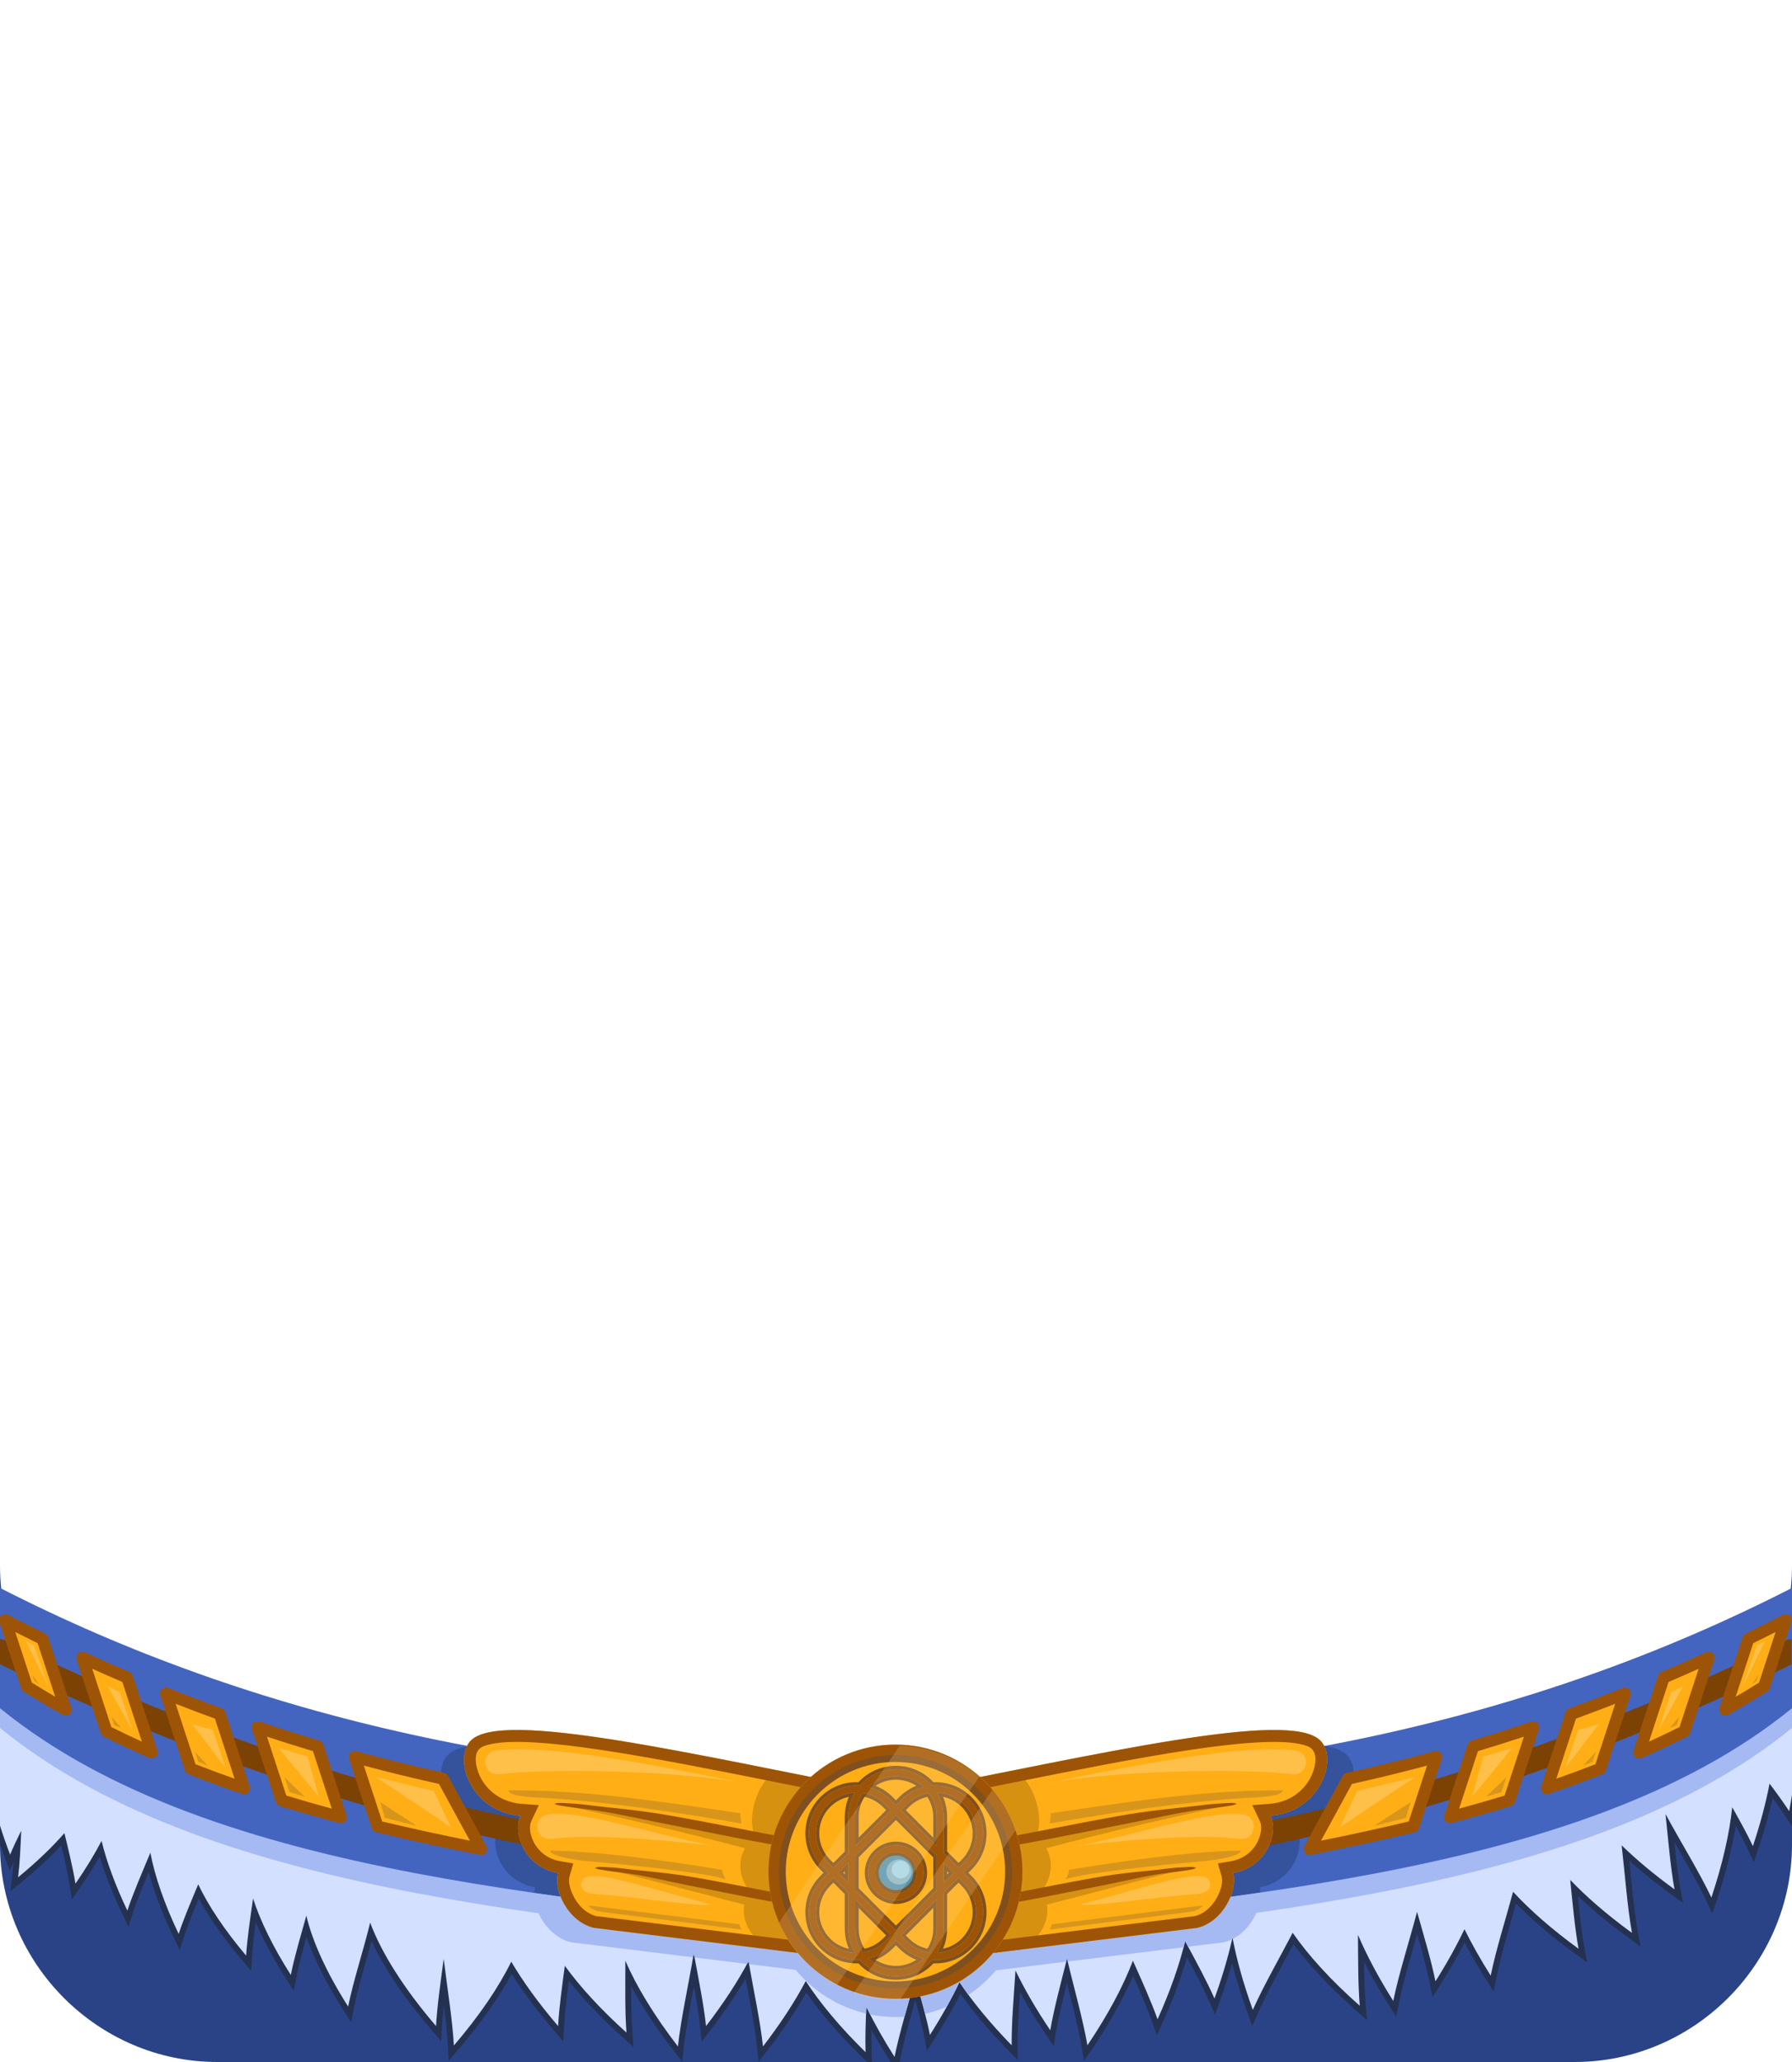 <?xml version="1.0" encoding="UTF-8" standalone="no"?>
<!DOCTYPE svg PUBLIC "-//W3C//DTD SVG 1.1//EN" "http://www.w3.org/Graphics/SVG/1.1/DTD/svg11.dtd">
<svg width="100%" height="100%" viewBox="0 0 300 345" version="1.1" xmlns="http://www.w3.org/2000/svg" xmlns:xlink="http://www.w3.org/1999/xlink" xml:space="preserve" xmlns:serif="http://www.serif.com/" style="fill-rule:evenodd;clip-rule:evenodd;stroke-linejoin:round;stroke-miterlimit:2;">
    <g id="avatar_clothing_55">
        <g>
            <path d="M36.38,345C16.423,345 -0,328.577 -0,308.62L0,262L-0,262.01C-0,281.967 16.423,298.39 36.38,298.39L263.62,298.39C283.577,298.39 300,281.967 300,262.01L300,308.62C300,328.577 283.577,345 263.62,345L36.38,345Z" style="fill:#2a4386;fill-rule:nonzero;"/>
            <path d="M2.272,311.511C2.208,312.363 2.131,313.188 2.035,313.976L1.735,316.449L3.661,314.871C6.184,312.804 8.387,310.759 10.255,308.777C10.805,311.061 11.319,313.295 11.645,315.322L12.04,317.781L13.455,315.731C14.661,313.985 15.739,312.286 16.689,310.645C17.567,313.547 18.808,316.721 20.418,320.1L21.49,322.348L22.271,319.983C22.965,317.879 23.915,315.573 24.899,313.224C25.783,316.479 27.15,320.105 29.008,324.005L30.08,326.253L30.861,323.888C31.504,321.938 32.367,319.814 33.274,317.644C34.996,320.791 37.392,324.234 40.439,327.844L42.045,329.747L42.201,327.262C42.31,325.513 42.542,323.602 42.811,321.632C44.055,324.523 45.732,327.661 47.84,330.974L49.177,333.075L49.664,330.633C50.068,328.61 50.67,326.386 51.309,324.112C52.583,327.734 54.628,331.843 57.439,336.261L58.775,338.363L59.263,335.92C59.938,332.537 61.164,328.593 62.198,324.786C64.294,329.236 67.658,334.287 72.237,339.639L73.856,341.531L73.995,339.044C74.059,337.913 74.164,336.725 74.296,335.499C74.604,337.878 74.869,340.187 74.987,342.298L75.126,344.785L76.745,342.892C80.581,338.408 83.565,334.138 85.663,330.256C87.538,333.225 89.879,336.375 92.671,339.639L94.29,341.531L94.429,339.044C94.561,336.696 94.874,334.1 95.227,331.436C97.616,334.436 100.621,337.597 104.209,340.825L106.061,342.491L105.875,340.007C105.7,337.66 105.673,335.045 105.676,332.356C107.469,335.682 109.814,339.262 112.698,343.008L114.217,344.982L114.484,342.505C114.819,339.399 115.496,335.878 116.163,332.335C116.594,334.697 116.978,336.992 117.205,339.096L117.472,341.572L118.991,339.599C121.274,336.633 123.219,333.772 124.819,331.06C125.558,335.027 126.362,339.027 126.737,342.505L127.005,344.982L128.524,343.008C131.114,339.644 133.268,336.414 134.979,333.383C137.328,336.751 140.416,340.356 144.206,344.073L145.984,345.817L145.905,343.327C145.868,342.148 145.871,340.903 145.899,339.616C146.805,341.264 147.81,342.959 148.914,344.695L150.251,346.797L150.739,344.354C151.332,341.381 152.282,338.046 153.234,334.68C153.805,336.767 154.323,338.792 154.699,340.673L155.186,343.115L156.523,341.014C158.156,338.448 159.572,335.97 160.77,333.606C162.881,336.563 165.514,339.689 168.648,342.908L170.386,344.692L170.365,342.201C170.342,339.491 170.538,336.438 170.755,333.329C171.972,335.548 173.386,337.861 174.995,340.249L176.388,342.314L176.81,339.859C177.238,337.371 177.906,334.625 178.615,331.819C179.545,335.487 180.504,339.15 181.06,342.379L181.482,344.834L182.874,342.769C185.802,338.428 188.081,334.331 189.703,330.602C190.878,333.239 192.002,335.823 192.846,338.196L193.681,340.542L194.7,338.27C196.426,334.424 197.766,330.806 198.724,327.48C200.084,330.01 201.389,332.49 202.401,334.782L203.408,337.06L204.256,334.718C205.036,332.566 205.706,330.489 206.27,328.499C206.925,331.06 207.766,333.776 208.797,336.624L209.645,338.966L210.652,336.688C212.211,333.162 214.458,329.189 216.539,325.277C219.141,328.769 222.639,332.51 226.977,336.339L228.844,337.988L228.635,335.506C228.448,333.281 228.392,330.814 228.368,328.271C229.519,330.528 230.864,332.884 232.403,335.32L233.734,337.426L234.229,334.985C234.935,331.502 236.131,327.524 237.248,323.583C238.055,326.414 238.822,329.187 239.332,331.702L239.827,334.142L241.157,332.037C242.692,329.607 244.035,327.257 245.183,325.006C246.217,326.965 247.395,328.995 248.714,331.084L250.045,333.189L250.54,330.748C251.297,327.013 252.619,322.709 253.802,318.488C256.484,321.214 259.789,324.033 263.677,326.858L265.692,328.323L265.249,325.872C264.775,323.249 264.455,320.264 264.147,317.216C266.552,319.509 269.386,321.857 272.624,324.211L274.638,325.675L274.196,323.224C273.554,319.67 273.193,315.454 272.764,311.316C274.823,313.164 277.153,315.042 279.741,316.923L281.756,318.388L281.313,315.937C280.887,313.579 280.585,310.93 280.305,308.204C282.219,311.552 284.172,314.894 285.6,317.914L286.665,320.165L287.453,317.803C288.941,313.339 289.979,309.205 290.583,305.49C291.3,306.802 291.968,308.083 292.548,309.311L293.613,311.562L294.401,309.2C295.385,306.25 296.172,303.444 296.766,300.809C297.454,301.754 298.104,302.682 298.694,303.584L300.058,305.668L300.514,303.219C300.688,302.284 300.846,301.364 300.988,300.461L301,300.384L301,281.071L149.995,320.13L-1,282.638L-1,305.594L-0.955,305.738C-0.466,307.319 0.105,308.963 0.76,310.663L1.655,312.987L2.272,311.511ZM149.759,322.132L150.005,322.193L299,283.654C299,283.654 299,300.227 299,300.227C298.989,300.298 298.977,300.37 298.966,300.441C298.356,299.583 297.709,298.708 297.041,297.823L295.685,296.025L295.261,298.237C294.782,300.735 294.112,303.41 293.249,306.236C292.514,304.825 291.702,303.367 290.862,301.886L289.322,299.174L288.998,302.276C288.61,305.983 287.716,310.208 286.3,314.839C284.338,311.074 281.825,306.961 279.701,303.03L277.827,303.611C278.195,307.085 278.504,310.639 278.955,313.842C276.398,311.883 274.132,309.935 272.175,308.029L270.158,306.065L270.484,308.861C270.962,312.958 271.298,317.295 271.838,321.129C268.616,318.661 265.857,316.211 263.594,313.839L261.578,311.727L261.876,314.631C262.196,317.755 262.486,320.907 262.891,323.777C259.376,321.085 256.413,318.414 254.042,315.843L252.815,314.512L252.342,316.259C251.282,320.175 250.023,324.241 249.124,327.93C247.974,326.004 246.953,324.135 246.063,322.335L245.149,320.486L244.264,322.348C243.272,324.435 242.099,326.62 240.747,328.884C240.031,325.941 239.085,322.759 238.194,319.606L237.198,316.084L236.264,319.623C235.162,323.8 233.779,328.201 232.813,332.166C230.955,329.056 229.436,326.095 228.259,323.331L226.339,323.731C226.365,326.958 226.351,330.22 226.486,333.197C222.593,329.582 219.488,326.073 217.229,322.812L216.286,321.449L215.52,322.919C213.645,326.517 211.543,330.219 209.874,333.631C208.723,330.185 207.871,326.957 207.314,323.998L205.355,323.967C204.816,326.398 204.092,328.993 203.18,331.726C202.018,329.349 200.646,326.832 199.286,324.307L198.047,322.007L197.433,324.547C196.65,327.792 195.456,331.369 193.85,335.206C192.883,332.79 191.725,330.224 190.575,327.649L189.588,325.437L188.727,327.702C187.358,331.305 185.296,335.316 182.559,339.605C181.745,335.771 180.559,331.526 179.601,327.467L177.657,327.455C176.84,330.725 175.958,334.034 175.311,337.084C173.567,334.352 172.097,331.731 170.905,329.257L169.255,325.83L169.006,329.625C168.782,333.058 168.492,336.553 168.396,339.737C165.613,336.731 163.292,333.823 161.455,331.081L160.477,329.621L159.721,331.207C158.71,333.329 157.51,335.553 156.123,337.86C155.574,335.573 154.888,333.143 154.195,330.693L153.215,327.228L152.268,330.702C151.272,334.358 150.138,338.112 149.314,341.54C148.024,339.395 146.896,337.321 145.931,335.334L144.032,335.727C143.954,337.504 143.892,339.249 143.88,340.909C140.495,337.417 137.765,334.05 135.728,330.916L134.8,329.489L134.005,330.994C132.539,333.771 130.669,336.734 128.408,339.831C127.857,336.092 126.985,331.95 126.294,327.972L125.794,325.096L124.425,327.675C122.966,330.425 121.113,333.358 118.875,336.421C118.418,333.317 117.74,329.936 117.127,326.6L115.156,326.62C114.441,330.999 113.428,335.665 112.814,339.83C109.617,335.454 107.204,331.343 105.607,327.656L103.69,328.052C103.687,331.33 103.639,334.65 103.748,337.678C100.321,334.435 97.515,331.283 95.369,328.318L93.903,326.293L93.568,328.771C93.212,331.403 92.854,334.019 92.623,336.458C90.141,333.404 88.078,330.468 86.45,327.709L85.508,326.112L84.691,327.777C82.905,331.417 80.258,335.449 76.793,339.713C76.431,335.904 75.762,331.665 75.275,327.613L73.291,327.6C72.887,330.622 72.455,333.656 72.189,336.459C67.67,330.899 64.543,325.736 62.907,321.327L61.765,318.251L60.997,321.44C60.079,325.249 58.763,329.391 57.847,333.108C54.992,328.305 53.118,323.945 52.258,320.282L50.321,320.242C49.606,322.809 48.843,325.404 48.248,327.82C45.979,324.002 44.329,320.462 43.315,317.328L41.373,317.497C41.031,319.934 40.665,322.384 40.42,324.664C37.634,321.152 35.511,317.836 34.086,314.844L33.125,312.828L32.261,314.888C31.4,316.94 30.533,318.986 29.796,320.924C27.988,316.811 26.774,313.057 26.154,309.797L25.53,306.509L24.248,309.6C23.208,312.11 22.109,314.646 21.207,317.019C19.736,313.675 18.659,310.568 17.974,307.771L17.346,305.206L16.118,307.543C15.271,309.154 14.286,310.833 13.166,312.566C12.764,310.615 12.259,308.548 11.756,306.472L11.302,304.598L10.031,306.049C8.416,307.895 6.487,309.806 4.259,311.748C4.392,310.02 4.474,308.185 4.553,306.332L2.658,305.845C2.355,306.455 2.062,307.058 1.783,307.651C1.502,306.851 1.241,306.064 1,305.293C1,305.291 1,285.196 1,285.196C1,285.196 149.759,322.132 149.759,322.132Z" style="fill:#253151;"/>
            <path d="M150,321.162L300,282.362L300,300.306C299.86,301.2 299.704,302.11 299.531,303.036C298.563,301.557 297.438,300.009 296.243,298.425C295.627,301.639 294.699,305.144 293.452,308.883C292.482,306.831 291.27,304.631 289.992,302.38C289.534,306.761 288.381,311.857 286.504,317.486C284.465,313.175 281.363,308.21 278.822,303.505C279.283,307.87 279.651,312.36 280.329,316.115C276.913,313.632 273.952,311.155 271.477,308.745C272.058,313.723 272.426,319.056 273.212,323.402C269.081,320.4 265.616,317.407 262.87,314.529C263.282,318.545 263.643,322.607 264.265,326.05C259.82,322.819 256.146,319.599 253.307,316.521C252.015,321.294 250.424,326.291 249.56,330.549C247.854,327.85 246.389,325.25 245.167,322.778C243.858,325.532 242.238,328.454 240.312,331.503C239.592,327.954 238.367,323.893 237.231,319.878C235.904,324.908 234.166,330.264 233.249,334.786C230.767,330.858 228.795,327.141 227.339,323.723C227.372,327.846 227.339,332.027 227.638,335.59C222.816,331.332 219.045,327.19 216.407,323.381C214.122,327.767 211.495,332.308 209.737,336.284C208.151,331.904 207.02,327.84 206.331,324.183C205.635,327.329 204.632,330.744 203.316,334.377C201.998,331.395 200.191,328.096 198.406,324.781C197.458,328.704 195.922,333.106 193.788,337.861C192.709,334.828 191.178,331.45 189.662,328.057C188.055,332.287 185.508,337.075 182.045,342.21C181.289,337.814 179.79,332.618 178.628,327.697C177.593,331.836 176.452,336.039 175.825,339.689C173.452,336.171 171.509,332.815 170.004,329.69C169.721,334.016 169.333,338.441 169.365,342.21C165.774,338.523 162.849,334.96 160.624,331.637C159.296,334.424 157.646,337.385 155.679,340.477C155.095,337.552 154.169,334.277 153.233,330.966C152.002,335.482 150.559,340.148 149.758,344.158C147.897,341.233 146.321,338.425 145.031,335.771C144.914,338.434 144.832,341.024 144.906,343.359C140.654,339.188 137.296,335.163 134.89,331.461C133.093,334.862 130.702,338.54 127.732,342.398C127.267,338.095 126.152,332.997 125.309,328.143C123.518,331.518 121.143,335.165 118.199,338.988C117.8,335.288 116.919,330.998 116.143,326.781C115.286,332.028 113.998,337.69 113.49,342.398C109.497,337.211 106.549,332.348 104.69,328.053C104.686,332.227 104.608,336.47 104.878,340.082C100.564,336.201 97.104,332.421 94.559,328.905C94.083,332.425 93.603,335.916 93.431,338.988C90.196,335.207 87.574,331.582 85.589,328.217C83.512,332.45 80.292,337.209 75.985,342.242C75.741,337.876 74.875,332.665 74.282,327.733C73.759,331.642 73.188,335.574 72.997,338.988C67.534,332.604 63.82,326.662 61.969,321.675C60.849,326.322 59.132,331.466 58.282,335.725C54.63,329.984 52.287,324.78 51.285,320.511C50.33,323.936 49.288,327.41 48.684,330.437C45.694,325.738 43.581,321.398 42.363,317.636C41.898,320.956 41.385,324.3 41.203,327.199C37.581,322.908 34.892,318.861 33.183,315.275C31.978,318.149 30.757,321.011 29.911,323.574C27.491,318.496 25.914,313.89 25.172,309.983C23.791,313.315 22.304,316.694 21.321,319.67C19.288,315.404 17.851,311.472 17.003,308.009C15.812,310.274 14.354,312.67 12.632,315.163C12.216,312.573 11.496,309.649 10.784,306.708C8.702,309.088 6.106,311.575 3.028,314.097C3.315,311.731 3.437,309.031 3.553,306.29C2.865,307.676 2.227,309.025 1.693,310.303C1.047,308.626 0.483,307.003 0,305.443L0,283.917L150,321.162Z" style="fill:#d4e0ff;"/>
            <g transform="matrix(1,0,0,1,0,3.305)">
                <path d="M150,298.39L150,298.39C208.903,298.39 257.39,287.474 300,265.68L300,285.804C264.01,315.142 200.373,317.266 150,324.365C99.627,317.266 35.99,315.142 0,285.804L0,265.68C42.61,287.474 91.097,298.39 150,298.39Z" style="fill:#a5baf3;"/>
            </g>
            <path d="M150,298.39L150,298.39C208.903,298.39 257.39,287.474 300,265.68L300,285.804C264.01,315.142 200.373,317.266 150,324.365C99.627,317.266 35.99,315.142 0,285.804L0,265.68C42.61,287.474 91.097,298.39 150,298.39Z" style="fill:#4365c0;"/>
            <path d="M78.473,292.159C91.808,294.664 105.727,296.414 120.311,297.408C128.365,298.998 137.082,300.784 146.122,302.559L145.912,323.803C128,321.398 108.591,319.499 89.447,316.715C89.465,316.387 89.514,316.075 89.596,315.787C84.072,314.839 81.913,309.184 83.32,306.211C74.92,305.567 71.92,296.57 75.038,293.573C75.747,292.892 76.908,292.431 78.473,292.159ZM221.744,292.118C223.436,292.383 224.682,292.856 225.428,293.573C228.546,296.57 225.546,305.567 217.146,306.211C218.553,309.184 216.394,314.839 210.87,315.787C210.947,316.055 210.994,316.344 211.015,316.648C191.886,319.444 172.48,321.346 154.553,323.741L154.344,302.559C163.475,300.766 172.277,298.962 180.406,297.358C194.81,296.35 208.563,294.603 221.744,292.118Z" style="fill:#35529d;"/>
            <path d="M116.026,327.485L95.619,324.978C91.718,324.068 89.288,319.694 89.447,316.715C110.056,319.712 130.974,321.684 150,324.365C169.167,321.664 190.254,319.683 211.015,316.648C211.187,319.22 209.395,322.873 206.376,324.416C206.361,324.338 206.346,324.261 206.331,324.183C206.31,324.278 206.289,324.374 206.267,324.47C205.819,324.689 205.345,324.862 204.847,324.978L198.905,325.708L198.406,324.781C198.324,325.118 198.239,325.457 198.149,325.801L178.744,328.185C178.705,328.022 178.666,327.859 178.628,327.697C178.584,327.87 178.541,328.042 178.498,328.215L166.722,329.661C165.398,331.243 163.854,332.634 162.138,333.788C161.602,333.061 161.097,332.343 160.624,331.637C159.987,332.974 159.276,334.35 158.491,335.763C157.331,336.255 156.118,336.649 154.865,336.935C154.376,335.007 153.806,332.993 153.233,330.966C152.646,333.117 152.012,335.303 151.422,337.435C150.951,337.466 150.477,337.481 150,337.481C148.517,337.481 147.069,337.333 145.669,337.05C145.449,336.62 145.236,336.193 145.031,335.771C145.015,336.149 144.999,336.526 144.984,336.9C140.302,335.796 136.201,333.18 133.225,329.598L125.395,328.636C125.366,328.472 125.337,328.308 125.309,328.143C125.229,328.294 125.148,328.444 125.066,328.595L116.279,327.516C116.234,327.271 116.188,327.026 116.143,326.781C116.105,327.015 116.066,327.25 116.026,327.485Z" style="fill:#a5baf3;"/>
        </g>
        <g transform="matrix(1.272,0,0,1.272,-48.841,-89.288)">
            <g transform="matrix(0.786,0,0,0.786,38.393,70.188)">
                <path d="M300.885,278.1L300,278.536L300,274.307C299.702,274.307 299.4,274.373 299.115,274.514C199.702,323.589 100.289,322.954 0.876,274.509C0.594,274.372 0.295,274.307 0,274.307L0,278.531C0.051,278.555 0.102,278.58 0.154,278.605C100.398,327.125 200.641,327.586 300.885,278.1Z" style="fill:#7b4204;"/>
            </g>
            <g>
                <g transform="matrix(0.786,0,0,0.786,38.393,71.765)">
                    <path d="M149.95,298.212C185.324,291.267 215.759,284.155 221.034,289.226C224.153,292.224 221.152,301.22 212.752,301.864C214.16,304.838 212,310.493 206.477,311.441C207.303,314.34 204.785,319.621 200.454,320.632L150.233,326.801L149.95,298.212Z" style="fill:#ffae15;"/>
                </g>
                <g transform="matrix(0.786,0,0,0.786,38.393,70.188)">
                    <path d="M175.293,318.75C175.864,321.982 173.615,324.529 171.397,326.208L150.233,328.808L149.95,300.219C156.726,298.889 163.32,297.553 169.591,296.297C173.276,297.809 174.912,304.571 173.523,307.122C184.052,305.13 194.617,303.195 205.716,302.112C195.161,304.294 185.053,306.731 175.18,309.302C176.189,311.06 176.469,313.706 174.457,316.485C174.477,316.522 174.497,316.559 174.517,316.595L198.365,312.773L175.293,318.75Z" style="fill:#613f00;fill-opacity:0.25;"/>
                </g>
                <g transform="matrix(0.786,0,0,0.786,38.393,71.765)">
                    <path d="M149.95,298.212C185.324,291.267 215.759,284.155 221.034,289.226C224.153,292.224 221.152,301.22 212.752,301.864C214.16,304.838 212,310.493 206.477,311.441C207.303,314.34 204.785,319.621 200.454,320.632L150.233,326.801L149.95,298.212ZM151.967,299.854C175.968,295.118 197.517,290.382 210.161,289.614C213.278,289.425 215.818,289.472 217.67,289.863C218.544,290.047 219.23,290.266 219.648,290.668C220.436,291.426 220.391,292.816 219.971,294.206C219.169,296.861 216.654,299.559 212.599,299.87L209.701,300.093L210.945,302.72C211.311,303.494 211.228,304.546 210.86,305.571C210.222,307.348 208.632,309.042 206.139,309.469L203.943,309.846L204.553,311.989C204.779,312.782 204.562,313.825 204.123,314.849C203.406,316.521 202.015,318.169 200.097,318.66C200.094,318.661 152.211,324.543 152.211,324.543L151.967,299.854Z" style="fill:#9d5406;"/>
                </g>
                <g transform="matrix(0.786,0,0,0.786,38.393,70.188)">
                    <path d="M167.441,308.531C167.795,309.229 167.058,308.782 167.752,309.143C167.812,309.174 167.885,309.124 167.951,309.114C169.144,308.934 170.335,308.738 171.525,308.527C175.081,307.896 178.626,307.178 182.174,306.475C184.534,306.007 186.896,305.548 189.254,305.08C190.245,304.884 191.234,304.68 192.223,304.478C194.535,304.007 196.835,303.506 199.162,303.13C200.586,302.9 202.021,302.752 203.45,302.555C204.404,302.424 205.359,302.308 206.307,302.138C206.404,302.121 206.498,302.104 206.592,302.075C206.742,302.029 206.866,301.968 207.013,301.911C207.033,301.909 207.049,301.891 207.047,301.87C207.046,301.849 207.027,301.834 207.007,301.836C206.864,301.805 206.741,301.768 206.596,301.749C206.461,301.731 206.328,301.727 206.191,301.726C205.788,301.722 205.387,301.757 204.984,301.778C204.441,301.806 203.898,301.833 203.356,301.878C202.093,301.984 200.838,302.166 199.578,302.305C196.635,302.629 193.692,302.915 190.761,303.349C189.507,303.534 188.258,303.747 187.009,303.966C184.042,304.487 181.083,305.062 178.126,305.638C175.172,306.213 172.217,306.775 169.268,307.349C168.678,307.464 167.91,307.268 167.501,307.708C166.969,308.281 167.514,307.613 167.417,308.389C167.378,308.396 167.351,308.433 167.358,308.472C167.365,308.511 167.402,308.538 167.441,308.531Z" style="fill:#9d5406;"/>
                </g>
                <g transform="matrix(0.672,0,0,0.672,56.663,113.026)">
                    <path d="M167.443,308.543C167.878,309.496 166.856,308.761 167.773,309.265C167.832,309.297 167.907,309.247 167.973,309.238C169.167,309.062 170.359,308.869 171.549,308.66C175.107,308.033 178.652,307.314 182.2,306.608C184.559,306.139 186.92,305.679 189.277,305.204C190.267,305.005 191.254,304.796 192.242,304.589C194.551,304.105 196.845,303.581 199.171,303.195C200.594,302.959 202.029,302.817 203.456,302.613C204.41,302.477 205.364,302.358 206.311,302.173C206.407,302.154 206.501,302.135 206.594,302.103C206.747,302.051 206.865,301.982 207.013,301.917C207.038,301.915 207.056,301.894 207.054,301.87C207.052,301.845 207.03,301.827 207.006,301.829C206.861,301.791 206.742,301.747 206.594,301.722C206.458,301.699 206.325,301.692 206.188,301.689C205.784,301.679 205.383,301.714 204.979,301.732C204.435,301.756 203.893,301.777 203.35,301.82C202.086,301.921 200.83,302.107 199.569,302.242C196.623,302.555 193.676,302.811 190.74,303.231C189.485,303.411 188.235,303.622 186.986,303.839C184.017,304.355 181.057,304.928 178.1,305.504C175.146,306.078 172.192,306.638 169.245,307.22C168.655,307.336 167.879,307.136 167.48,307.586C166.785,308.369 167.502,307.334 167.415,308.377C167.369,308.385 167.338,308.429 167.346,308.474C167.354,308.52 167.398,308.551 167.443,308.543Z" style="fill:#9d5406;"/>
                </g>
                <g transform="matrix(0.786,0,0,0.786,38.393,70.188)">
                    <path d="M175.768,305.167C186.6,303.288 197.445,301.636 208.345,300.902C213.705,300.722 214.684,300.206 214.791,299.622C201.809,299.517 189.247,301.515 175.929,303.453C175.945,303.955 175.887,304.53 175.768,305.167Z" style="fill:#d7961b;"/>
                </g>
                <g transform="matrix(0.786,0,0,0.786,32.913,78.137)">
                    <path d="M185.987,302.806C185.928,303.29 185.746,303.89 185.387,304.375C188.865,303.296 200.767,302.038 207.465,301.462C212.713,301.01 214.684,300.206 214.791,299.622C204.978,299.542 185.987,302.806 185.987,302.806Z" style="fill:#d7961b;"/>
                </g>
                <g transform="matrix(0.786,0,0,0.786,38.393,70.188)">
                    <path d="M175.768,322.909L198.904,320.003C200.06,319.879 200.918,319.515 201.434,318.878L176.127,322.034C176.075,322.299 175.956,322.59 175.768,322.909Z" style="fill:#d7961b;"/>
                </g>
                <g transform="matrix(0.73,-0.027,0.026,0.704,41.004,101.254)">
                    <path d="M201.08,317.453C193.512,317.683 180.572,319.295 180.093,318.578L180.087,318.569C185.733,317.246 191.972,315.597 196.367,314.678C198.701,314.19 200.65,314.003 201.985,314.212C203.076,314.382 203.381,315.28 203.365,315.786C203.331,316.889 202.183,317.419 201.08,317.453Z" style="fill:#ffc04a;"/>
                </g>
                <g transform="matrix(0.786,0,0,0.786,38.393,70.188)">
                    <path d="M206.845,307.675C200.549,306.725 182.75,308.451 179.739,309.083C187.096,307.61 193.673,305.751 198.867,304.621C202.787,303.768 205.986,303.347 208.232,303.667C209.325,303.823 210.085,304.836 209.93,305.929C209.774,307.022 209.158,308.024 206.845,307.675Z" style="fill:#ffc04a;"/>
                </g>
                <g transform="matrix(0.786,0,0,0.786,38.393,70.188)">
                    <path d="M174.98,298.508C186.094,296.277 207.744,295.885 216.446,296.918C217.542,297.049 218.538,296.264 218.668,295.168C218.798,294.072 218.014,293.076 216.918,292.946C207.945,291.881 190.407,295.324 174.98,298.508Z" style="fill:#ffc04a;"/>
                </g>
            </g>
            <g transform="matrix(-1,0,0,1,312.532,0)">
                <g transform="matrix(0.786,0,0,0.786,38.393,71.765)">
                    <path d="M149.95,298.212C185.324,291.267 215.759,284.155 221.034,289.226C224.153,292.224 221.152,301.22 212.752,301.864C214.16,304.838 212,310.493 206.477,311.441C207.303,314.34 204.785,319.621 200.454,320.632L150.233,326.801L149.95,298.212Z" style="fill:#ffae15;"/>
                </g>
                <g transform="matrix(0.786,0,0,0.786,38.393,70.188)">
                    <path d="M175.293,318.75C175.864,321.982 173.615,324.529 171.397,326.208L150.233,328.808L149.95,300.219C156.726,298.889 163.32,297.553 169.591,296.297C173.276,297.809 174.912,304.571 173.523,307.122C184.052,305.13 194.617,303.195 205.716,302.112C195.161,304.294 185.053,306.731 175.18,309.302C176.189,311.06 176.469,313.706 174.457,316.485C174.477,316.522 174.497,316.559 174.517,316.595L198.365,312.773L175.293,318.75Z" style="fill:#613f00;fill-opacity:0.25;"/>
                </g>
                <g transform="matrix(0.786,0,0,0.786,38.393,71.765)">
                    <path d="M149.95,298.212C185.324,291.267 215.759,284.155 221.034,289.226C224.153,292.224 221.152,301.22 212.752,301.864C214.16,304.838 212,310.493 206.477,311.441C207.303,314.34 204.785,319.621 200.454,320.632L150.233,326.801L149.95,298.212ZM151.967,299.854C175.968,295.118 197.517,290.382 210.161,289.614C213.278,289.425 215.818,289.472 217.67,289.863C218.544,290.047 219.23,290.266 219.648,290.668C220.436,291.426 220.391,292.816 219.971,294.206C219.169,296.861 216.654,299.559 212.599,299.87L209.701,300.093L210.945,302.72C211.311,303.494 211.228,304.546 210.86,305.571C210.222,307.348 208.632,309.042 206.139,309.469L203.943,309.846L204.553,311.989C204.779,312.782 204.562,313.825 204.123,314.849C203.406,316.521 202.015,318.169 200.097,318.66C200.094,318.661 152.211,324.543 152.211,324.543L151.967,299.854Z" style="fill:#9d5406;"/>
                </g>
                <g transform="matrix(0.786,0,0,0.786,38.393,70.188)">
                    <path d="M167.417,308.389C167.514,307.613 166.969,308.281 167.501,307.708C167.91,307.268 168.678,307.464 169.268,307.349C172.217,306.775 175.172,306.213 178.126,305.638C181.083,305.062 184.042,304.487 187.009,303.966C188.258,303.747 189.507,303.534 190.761,303.349C193.692,302.915 196.635,302.629 199.578,302.305C200.838,302.166 202.093,301.984 203.356,301.878C203.898,301.833 204.441,301.806 204.984,301.778C205.387,301.757 205.788,301.722 206.191,301.726C206.328,301.727 206.461,301.731 206.596,301.749C206.741,301.768 206.864,301.805 207.007,301.836C207.027,301.834 207.046,301.849 207.047,301.87C207.049,301.891 207.033,301.909 207.013,301.911C206.866,301.968 206.742,302.029 206.592,302.075C206.498,302.104 206.404,302.121 206.307,302.138C205.359,302.308 204.404,302.424 203.45,302.555C202.021,302.752 200.586,302.9 199.163,303.13C196.835,303.506 194.535,304.007 192.223,304.478C191.234,304.68 190.245,304.884 189.254,305.08C186.896,305.548 184.534,306.007 182.174,306.475C178.626,307.178 175.081,307.896 171.525,308.527C170.335,308.738 169.144,308.934 167.951,309.114C167.885,309.124 167.812,309.174 167.752,309.143C167.058,308.782 167.795,309.229 167.441,308.531C167.402,308.538 167.365,308.511 167.358,308.472C167.351,308.433 167.378,308.396 167.417,308.389Z" style="fill:#9d5406;"/>
                </g>
                <g transform="matrix(0.672,0,0,0.672,56.663,113.026)">
                    <path d="M167.415,308.377C167.502,307.334 166.785,308.369 167.48,307.586C167.879,307.136 168.655,307.336 169.245,307.22C172.192,306.638 175.146,306.078 178.1,305.504C181.057,304.928 184.017,304.355 186.986,303.839C188.235,303.622 189.485,303.411 190.74,303.231C193.676,302.811 196.623,302.555 199.569,302.242C200.83,302.107 202.086,301.921 203.35,301.82C203.893,301.777 204.435,301.756 204.979,301.732C205.383,301.714 205.784,301.679 206.188,301.689C206.325,301.692 206.458,301.699 206.594,301.722C206.742,301.747 206.861,301.791 207.006,301.829C207.03,301.827 207.052,301.845 207.054,301.87C207.056,301.894 207.038,301.915 207.013,301.917C206.865,301.982 206.747,302.051 206.594,302.103C206.501,302.135 206.407,302.154 206.311,302.173C205.364,302.358 204.41,302.477 203.456,302.613C202.029,302.817 200.594,302.959 199.171,303.195C196.845,303.581 194.551,304.105 192.242,304.589C191.254,304.796 190.267,305.005 189.277,305.204C186.92,305.679 184.559,306.139 182.2,306.608C178.652,307.314 175.107,308.033 171.549,308.66C170.359,308.869 169.167,309.062 167.973,309.238C167.907,309.247 167.832,309.297 167.773,309.265C166.856,308.761 167.878,309.496 167.443,308.543C167.398,308.551 167.354,308.52 167.346,308.474C167.338,308.429 167.369,308.385 167.415,308.377Z" style="fill:#9d5406;"/>
                </g>
                <g transform="matrix(0.786,0,0,0.786,38.393,70.188)">
                    <path d="M175.768,305.167C186.6,303.288 197.445,301.636 208.345,300.902C213.705,300.722 214.684,300.206 214.791,299.622C201.809,299.517 189.247,301.515 175.929,303.453C175.945,303.955 175.887,304.53 175.768,305.167Z" style="fill:#d7961b;"/>
                </g>
                <g transform="matrix(0.786,0,0,0.786,32.913,78.137)">
                    <path d="M185.987,302.806C185.928,303.29 185.746,303.89 185.387,304.375C188.865,303.296 200.767,302.038 207.465,301.462C212.713,301.01 214.684,300.206 214.791,299.622C204.978,299.542 185.987,302.806 185.987,302.806Z" style="fill:#d7961b;"/>
                </g>
                <g transform="matrix(0.786,0,0,0.786,38.393,70.188)">
                    <path d="M175.768,322.909L198.904,320.003C200.06,319.879 200.918,319.515 201.434,318.878L176.127,322.034C176.075,322.299 175.956,322.59 175.768,322.909Z" style="fill:#d7961b;"/>
                </g>
                <g transform="matrix(0.73,-0.027,0.026,0.704,41.004,101.254)">
                    <path d="M201.08,317.453C193.512,317.683 180.572,319.295 180.093,318.578L180.087,318.569C185.733,317.246 191.972,315.597 196.367,314.678C198.701,314.19 200.65,314.003 201.985,314.212C203.076,314.382 203.381,315.28 203.365,315.786C203.331,316.889 202.183,317.419 201.08,317.453Z" style="fill:#ffc04a;"/>
                </g>
                <g transform="matrix(0.786,0,0,0.786,38.393,70.188)">
                    <path d="M206.845,307.675C200.549,306.725 182.75,308.451 179.739,309.083C187.096,307.61 193.673,305.751 198.867,304.621C202.787,303.768 205.986,303.347 208.232,303.667C209.325,303.823 210.085,304.836 209.93,305.929C209.774,307.022 209.158,308.024 206.845,307.675Z" style="fill:#ffc04a;"/>
                </g>
                <g transform="matrix(0.786,0,0,0.786,38.393,70.188)">
                    <path d="M174.98,298.508C186.094,296.277 207.744,295.885 216.446,296.918C217.542,297.049 218.538,296.264 218.668,295.168C218.798,294.072 218.014,293.076 216.918,292.946C207.945,291.881 190.407,295.324 174.98,298.508Z" style="fill:#ffc04a;"/>
                </g>
            </g>
            <g>
                <g transform="matrix(0.786,0,0,0.786,38.393,70.188)">
                    <path d="M59.401,294.027C64.323,295.377 69.246,296.589 74.161,297.661L80.587,309.44C74.686,308.28 68.898,307.042 63.219,305.67L59.401,294.027ZM43.139,289.058C46.483,290.186 49.837,291.25 53.193,292.251L57.087,304.124C53.739,303.242 50.428,302.306 47.155,301.302L43.139,289.058ZM27.802,283.42C30.789,284.611 33.784,285.749 36.785,286.837L40.864,299.274C37.855,298.254 34.878,297.169 31.931,296.01L27.802,283.42ZM13.784,277.422C16.28,278.564 18.785,279.67 21.298,280.74L25.418,293.301C22.863,292.179 20.332,290.993 17.824,289.738L13.784,277.422ZM0.853,271.132C2.937,272.206 5.028,273.255 7.128,274.278L11.013,286.123C8.823,284.892 6.652,283.601 4.499,282.246L0.853,271.132Z" style="fill:#ffae15;"/>
                </g>
                <g transform="matrix(0.786,0,0,0.786,38.393,70.188)">
                    <path d="M75.494,305.764L72.63,299.74L62.953,297.403L75.494,305.764Z" style="fill:#ffc04a;"/>
                </g>
                <g transform="matrix(0.786,0,0,0.786,38.393,70.188)">
                    <path d="M53.369,300.658L51.517,293.972L46.683,292.532L53.369,300.658Z" style="fill:#ffc04a;"/>
                </g>
                <g transform="matrix(0.786,0,0,0.786,38.393,70.188)">
                    <path d="M37.759,295.841L35.652,289.516L32.196,288.567L37.759,295.841Z" style="fill:#ffc04a;"/>
                </g>
                <g transform="matrix(0.786,0,0,0.786,38.393,70.188)">
                    <path d="M22.144,289.516L20.086,283.243L18.029,282.173L22.144,289.516Z" style="fill:#ffc04a;"/>
                </g>
                <g transform="matrix(0.786,0,0,0.786,38.393,70.188)">
                    <path d="M8.188,282.494L5.686,275.351L4.369,274.693L8.188,282.494Z" style="fill:#ffc04a;"/>
                </g>
                <g transform="matrix(0.786,0,0,0.786,38.393,70.188)">
                    <path d="M63.66,301.584L64.469,304.225L69.807,305.579L63.66,301.584Z" style="fill:#d7961b;"/>
                </g>
                <g transform="matrix(0.786,0,0,0.786,38.393,70.188)">
                    <path d="M47.639,297.426L48.482,299.912L51.031,300.67L47.639,297.426Z" style="fill:#d7961b;"/>
                </g>
                <g transform="matrix(0.786,0,0,0.786,38.393,70.188)">
                    <path d="M32.651,293.159L33.204,294.818L34.81,295.503L32.651,293.159Z" style="fill:#d7961b;"/>
                </g>
                <g transform="matrix(0.786,0,0,0.786,38.393,70.188)">
                    <path d="M18.678,287.266L19.126,288.688L20.311,289.188L18.678,287.266Z" style="fill:#d7961b;"/>
                </g>
                <g transform="matrix(0.786,0,0,0.786,38.393,70.188)">
                    <path d="M5.403,280.25L5.74,281.261L6.582,281.935L5.403,280.25Z" style="fill:#d7961b;"/>
                </g>
                <g transform="matrix(0.786,0,0,0.786,38.393,70.188)">
                    <path d="M59.665,293.063C59.31,292.965 58.93,293.071 58.676,293.338C58.423,293.604 58.336,293.989 58.451,294.339L62.269,305.982C62.377,306.311 62.648,306.561 62.985,306.642C68.677,308.017 74.479,309.259 80.394,310.421C80.774,310.496 81.164,310.344 81.393,310.032C81.623,309.719 81.65,309.302 81.465,308.961L75.039,297.183C74.9,296.928 74.658,296.746 74.375,296.684C69.476,295.615 64.57,294.408 59.665,293.063ZM60.929,295.477C65.122,296.598 69.315,297.62 73.502,298.541C73.502,298.541 78.685,308.043 78.685,308.043C73.709,307.044 68.813,305.983 63.996,304.829C63.996,304.829 60.929,295.477 60.929,295.477L60.929,295.477ZM43.458,288.111C43.1,287.99 42.704,288.082 42.435,288.348C42.166,288.615 42.071,289.01 42.189,289.37L46.204,301.614C46.306,301.923 46.551,302.163 46.862,302.258C50.148,303.266 53.471,304.206 56.832,305.091C57.187,305.185 57.564,305.077 57.815,304.81C58.066,304.543 58.151,304.161 58.037,303.813L54.143,291.939C54.041,291.628 53.793,291.386 53.479,291.292C50.134,290.295 46.792,289.234 43.458,288.111ZM44.709,290.636C47.271,291.481 49.837,292.289 52.406,293.059C52.406,293.059 55.562,302.682 55.562,302.682C53,301.99 50.461,301.263 47.943,300.498C47.943,300.498 44.709,290.636 44.709,290.636L44.709,290.636ZM28.173,282.491C27.812,282.347 27.401,282.425 27.118,282.691C26.835,282.957 26.731,283.363 26.852,283.732L30.981,296.321C31.074,296.604 31.288,296.831 31.565,296.94C34.527,298.105 37.519,299.196 40.543,300.221C40.902,300.343 41.299,300.251 41.568,299.985C41.837,299.718 41.932,299.322 41.814,298.962L37.735,286.525C37.639,286.233 37.415,286.001 37.126,285.896C34.134,284.813 31.15,283.678 28.173,282.491ZM29.417,285.132C31.603,285.986 33.793,286.812 35.987,287.611C35.986,287.61 39.287,297.673 39.287,297.673C37.086,296.903 34.902,296.097 32.735,295.251C32.735,295.25 29.416,285.132 29.416,285.132L29.417,285.132ZM14.201,276.513C13.839,276.347 13.414,276.411 13.118,276.676C12.822,276.941 12.71,277.356 12.834,277.734L16.874,290.05C16.957,290.303 17.138,290.513 17.376,290.633C19.9,291.895 22.446,293.087 25.016,294.216C25.377,294.375 25.798,294.306 26.09,294.041C26.382,293.776 26.491,293.364 26.368,292.989L22.248,280.428C22.159,280.155 21.955,279.933 21.69,279.82C19.185,278.754 16.688,277.651 14.201,276.513ZM15.444,279.272C17.122,280.025 18.804,280.762 20.489,281.482C20.489,281.482 23.763,291.466 23.763,291.466C22.047,290.684 20.341,289.873 18.644,289.03C18.644,289.03 15.444,279.272 15.444,279.272L15.444,279.272ZM1.312,270.243C0.951,270.057 0.514,270.108 0.205,270.371C-0.104,270.634 -0.223,271.058 -0.097,271.444L3.548,282.558C3.621,282.779 3.769,282.968 3.966,283.093C6.133,284.456 8.319,285.755 10.523,286.995C10.882,287.197 11.329,287.158 11.648,286.896C11.966,286.634 12.092,286.203 11.963,285.811L8.078,273.966C7.994,273.709 7.809,273.497 7.566,273.379C5.473,272.359 3.388,271.314 1.312,270.243ZM2.561,273.127C3.808,273.758 5.057,274.379 6.31,274.991C6.309,274.991 9.251,283.96 9.251,283.96C7.94,283.193 6.635,282.404 5.336,281.591C5.336,281.591 2.56,273.127 2.56,273.127L2.561,273.127Z" style="fill:#9d5406;"/>
                </g>
            </g>
            <g transform="matrix(-1,0,0,1,312.495,0)">
                <g transform="matrix(0.786,0,0,0.786,38.393,70.188)">
                    <path d="M59.401,294.027C64.323,295.377 69.246,296.589 74.161,297.661L80.587,309.44C74.686,308.28 68.898,307.042 63.219,305.67L59.401,294.027ZM43.139,289.058C46.483,290.186 49.837,291.25 53.193,292.251L57.087,304.124C53.739,303.242 50.428,302.306 47.155,301.302L43.139,289.058ZM27.802,283.42C30.789,284.611 33.784,285.749 36.785,286.837L40.864,299.274C37.855,298.254 34.878,297.169 31.931,296.01L27.802,283.42ZM13.784,277.422C16.28,278.564 18.785,279.67 21.298,280.74L25.418,293.301C22.863,292.179 20.332,290.993 17.824,289.738L13.784,277.422ZM0.853,271.132C2.937,272.206 5.028,273.255 7.128,274.278L11.013,286.123C8.823,284.892 6.652,283.601 4.499,282.246L0.853,271.132Z" style="fill:#ffae15;"/>
                </g>
                <g transform="matrix(0.786,0,0,0.786,38.393,70.188)">
                    <path d="M75.494,305.764L72.63,299.74L62.953,297.403L75.494,305.764Z" style="fill:#ffc04a;"/>
                </g>
                <g transform="matrix(0.786,0,0,0.786,38.393,70.188)">
                    <path d="M53.369,300.658L51.517,293.972L46.683,292.532L53.369,300.658Z" style="fill:#ffc04a;"/>
                </g>
                <g transform="matrix(0.786,0,0,0.786,38.393,70.188)">
                    <path d="M37.759,295.841L35.652,289.516L32.196,288.567L37.759,295.841Z" style="fill:#ffc04a;"/>
                </g>
                <g transform="matrix(0.786,0,0,0.786,38.393,70.188)">
                    <path d="M22.144,289.516L20.086,283.243L18.029,282.173L22.144,289.516Z" style="fill:#ffc04a;"/>
                </g>
                <g transform="matrix(0.786,0,0,0.786,38.393,70.188)">
                    <path d="M8.188,282.494L5.686,275.351L4.369,274.693L8.188,282.494Z" style="fill:#ffc04a;"/>
                </g>
                <g transform="matrix(0.786,0,0,0.786,38.393,70.188)">
                    <path d="M63.66,301.584L64.469,304.225L69.807,305.579L63.66,301.584Z" style="fill:#d7961b;"/>
                </g>
                <g transform="matrix(0.786,0,0,0.786,38.393,70.188)">
                    <path d="M47.639,297.426L48.482,299.912L51.031,300.67L47.639,297.426Z" style="fill:#d7961b;"/>
                </g>
                <g transform="matrix(0.786,0,0,0.786,38.393,70.188)">
                    <path d="M32.651,293.159L33.204,294.818L34.81,295.503L32.651,293.159Z" style="fill:#d7961b;"/>
                </g>
                <g transform="matrix(0.786,0,0,0.786,38.393,70.188)">
                    <path d="M18.678,287.266L19.126,288.688L20.311,289.188L18.678,287.266Z" style="fill:#d7961b;"/>
                </g>
                <g transform="matrix(0.786,0,0,0.786,38.393,70.188)">
                    <path d="M5.403,280.25L5.74,281.261L6.582,281.935L5.403,280.25Z" style="fill:#d7961b;"/>
                </g>
                <g transform="matrix(0.786,0,0,0.786,38.393,70.188)">
                    <path d="M59.665,293.063C59.31,292.965 58.93,293.071 58.676,293.338C58.423,293.604 58.336,293.989 58.451,294.339L62.269,305.982C62.377,306.311 62.648,306.561 62.985,306.642C68.677,308.017 74.479,309.259 80.394,310.421C80.774,310.496 81.164,310.344 81.393,310.032C81.623,309.719 81.65,309.302 81.465,308.961L75.039,297.183C74.9,296.928 74.658,296.746 74.375,296.684C69.476,295.615 64.57,294.408 59.665,293.063ZM60.929,295.477C65.122,296.598 69.315,297.62 73.502,298.541C73.502,298.541 78.685,308.043 78.685,308.043C73.709,307.044 68.813,305.983 63.996,304.829C63.996,304.829 60.929,295.477 60.929,295.477L60.929,295.477ZM43.458,288.111C43.1,287.99 42.704,288.082 42.435,288.348C42.166,288.615 42.071,289.01 42.189,289.37L46.204,301.614C46.306,301.923 46.551,302.163 46.862,302.258C50.148,303.266 53.471,304.206 56.832,305.091C57.187,305.185 57.564,305.077 57.815,304.81C58.066,304.543 58.151,304.161 58.037,303.813L54.143,291.939C54.041,291.628 53.793,291.386 53.479,291.292C50.134,290.295 46.792,289.234 43.458,288.111ZM44.709,290.636C47.271,291.481 49.837,292.289 52.406,293.059C52.406,293.059 55.562,302.682 55.562,302.682C53,301.99 50.461,301.263 47.943,300.498C47.943,300.498 44.709,290.636 44.709,290.636L44.709,290.636ZM28.173,282.491C27.812,282.347 27.401,282.425 27.118,282.691C26.835,282.957 26.731,283.363 26.852,283.732L30.981,296.321C31.074,296.604 31.288,296.831 31.565,296.94C34.527,298.105 37.519,299.196 40.543,300.221C40.902,300.343 41.299,300.251 41.568,299.985C41.837,299.718 41.932,299.322 41.814,298.962L37.735,286.525C37.639,286.233 37.415,286.001 37.126,285.896C34.134,284.813 31.15,283.678 28.173,282.491ZM29.417,285.132C31.603,285.986 33.793,286.812 35.987,287.611C35.986,287.61 39.287,297.673 39.287,297.673C37.086,296.903 34.902,296.097 32.735,295.251C32.735,295.25 29.416,285.132 29.416,285.132L29.417,285.132ZM14.201,276.513C13.839,276.347 13.414,276.411 13.118,276.676C12.822,276.941 12.71,277.356 12.834,277.734L16.874,290.05C16.957,290.303 17.138,290.513 17.376,290.633C19.9,291.895 22.446,293.087 25.016,294.216C25.377,294.375 25.798,294.306 26.09,294.041C26.382,293.776 26.491,293.364 26.368,292.989L22.248,280.428C22.159,280.155 21.955,279.933 21.69,279.82C19.185,278.754 16.688,277.651 14.201,276.513ZM15.444,279.272C17.122,280.025 18.804,280.762 20.489,281.482C20.489,281.482 23.763,291.466 23.763,291.466C22.047,290.684 20.341,289.873 18.644,289.03C18.644,289.03 15.444,279.272 15.444,279.272L15.444,279.272ZM1.312,270.243C0.951,270.057 0.514,270.108 0.205,270.371C-0.104,270.634 -0.223,271.058 -0.097,271.444L3.548,282.558C3.621,282.779 3.769,282.968 3.966,283.093C6.133,284.456 8.319,285.755 10.523,286.995C10.882,287.197 11.329,287.158 11.648,286.896C11.966,286.634 12.092,286.203 11.963,285.811L8.078,273.966C7.994,273.709 7.809,273.497 7.566,273.379C5.473,272.359 3.388,271.314 1.312,270.243ZM2.561,273.127C3.808,273.758 5.057,274.379 6.31,274.991C6.309,274.991 9.251,283.96 9.251,283.96C7.94,283.193 6.635,282.404 5.336,281.591C5.336,281.591 2.56,273.127 2.56,273.127L2.561,273.127Z" style="fill:#9d5406;"/>
                </g>
            </g>
            <g transform="matrix(0.913,0,0,0.913,19.366,30.526)">
                <g transform="matrix(0.748,0,0,0.748,37.31,78.597)">
                    <circle cx="150.556" cy="313.514" r="24.479" style="fill:#ffae15;"/>
                </g>
                <path d="M144.805,300.719C142.886,300.584 140.921,301.25 139.455,302.715C136.771,305.4 136.771,309.759 139.455,312.444L140.272,313.26L139.455,314.077C136.771,316.762 136.771,321.121 139.455,323.805C140.921,325.271 142.886,325.936 144.805,325.802C146.067,327.254 147.927,328.173 150,328.173C152.073,328.173 153.933,327.254 155.195,325.802C157.114,325.936 159.079,325.271 160.545,323.805C163.229,321.121 163.229,316.762 160.545,314.077L159.728,313.26L160.545,312.444C163.229,309.759 163.229,305.4 160.545,302.715C159.079,301.25 157.114,300.584 155.195,300.719C153.933,299.267 152.073,298.348 150,298.348C147.927,298.348 146.067,299.267 144.805,300.719ZM150,322.988L149.183,323.805C148.274,324.714 147.173,325.316 146.009,325.609C147.058,326.58 148.46,327.173 150,327.173C151.54,327.173 152.942,326.58 153.991,325.609C152.827,325.316 151.726,324.714 150.817,323.805L150,322.988ZM140.979,313.967L140.162,314.784C137.868,317.079 137.868,320.804 140.162,323.098C141.251,324.187 142.662,324.759 144.09,324.814C143.475,323.784 143.121,322.58 143.121,321.294L143.121,316.11L140.979,313.967ZM159.021,313.967L156.879,316.11L156.879,321.294C156.879,322.58 156.525,323.784 155.91,324.814C157.338,324.759 158.749,324.187 159.838,323.098C162.132,320.804 162.132,317.079 159.838,314.784L159.021,313.967ZM144.121,317.11L149.293,322.281L148.476,323.098C147.564,324.01 146.427,324.559 145.242,324.746C144.537,323.777 144.121,322.584 144.121,321.294L144.121,317.11ZM155.879,317.11L155.879,321.294C155.879,322.584 155.463,323.777 154.758,324.746C153.573,324.559 152.436,324.01 151.524,323.098L150.707,322.281L155.879,317.11ZM144.121,310.825L144.121,315.695L150,321.574L155.879,315.695L155.879,310.825L150,304.946L144.121,310.825ZM141.686,313.26L143.121,314.695L143.121,311.825L141.686,313.26ZM156.879,314.695L158.314,313.26L156.879,311.825L156.879,314.695ZM155.91,301.706C156.525,302.737 156.879,303.941 156.879,305.226L156.879,310.411L159.021,312.553L159.838,311.736C162.132,309.442 162.132,305.717 159.838,303.423C158.749,302.334 157.338,301.762 155.91,301.706ZM144.09,301.706C142.662,301.762 141.251,302.334 140.162,303.423C137.868,305.717 137.868,309.442 140.162,311.736L140.979,312.553L143.121,310.411L143.121,305.226C143.121,303.941 143.475,302.737 144.09,301.706ZM154.758,301.774C155.463,302.744 155.879,303.937 155.879,305.226L155.879,309.411L150.707,304.239L151.524,303.423C152.436,302.511 153.573,301.961 154.758,301.774ZM145.242,301.774C146.427,301.961 147.564,302.511 148.476,303.423L149.293,304.239L144.121,309.411L144.121,305.226C144.121,303.937 144.537,302.744 145.242,301.774ZM153.991,300.912C152.942,299.941 151.54,299.348 150,299.348C148.46,299.348 147.058,299.941 146.009,300.912C147.173,301.205 148.274,301.806 149.183,302.715L150,303.532L150.817,302.715C151.726,301.806 152.827,301.205 153.991,300.912Z" style="fill:#9d5406;"/>
                <path d="M144.593,300.207C142.614,300.134 140.611,300.853 139.102,302.362C136.222,305.242 136.222,309.917 139.102,312.797C139.102,312.797 139.565,313.26 139.565,313.26C139.565,313.26 139.102,313.724 139.102,313.724C136.222,316.603 136.222,321.279 139.102,324.159C140.611,325.668 142.614,326.387 144.594,326.314C145.941,327.765 147.865,328.673 150,328.673C152.135,328.673 154.059,327.765 155.407,326.313C157.386,326.387 159.389,325.668 160.898,324.159C163.778,321.279 163.778,316.603 160.898,313.724C160.898,313.724 160.435,313.26 160.435,313.26C160.435,313.26 160.898,312.797 160.898,312.797C163.778,309.917 163.778,305.242 160.898,302.362C159.389,300.852 157.386,300.134 155.406,300.207C154.059,298.756 152.135,297.848 150,297.848C147.865,297.848 145.941,298.756 144.593,300.207ZM144.805,300.719C142.886,300.584 140.921,301.25 139.455,302.715C136.771,305.4 136.771,309.759 139.455,312.444L140.272,313.26L139.455,314.077C136.771,316.762 136.771,321.121 139.455,323.805C140.921,325.271 142.886,325.936 144.805,325.802C146.067,327.254 147.927,328.173 150,328.173C152.073,328.173 153.933,327.254 155.195,325.802C157.114,325.936 159.079,325.271 160.545,323.805C163.229,321.121 163.229,316.762 160.545,314.077L159.728,313.26L160.545,312.444C163.229,309.759 163.229,305.4 160.545,302.715C159.079,301.25 157.114,300.584 155.195,300.719C153.933,299.267 152.073,298.348 150,298.348C147.927,298.348 146.067,299.267 144.805,300.719ZM150,322.988L149.183,323.805C148.274,324.714 147.173,325.316 146.009,325.609C147.058,326.58 148.46,327.173 150,327.173C151.54,327.173 152.942,326.58 153.991,325.609C152.827,325.316 151.726,324.714 150.817,323.805L150,322.988ZM150,323.696L150.463,324.159C151.194,324.89 152.041,325.435 152.944,325.795C152.099,326.35 151.087,326.673 150,326.673C148.913,326.673 147.901,326.35 147.055,325.795C147.959,325.435 148.806,324.89 149.537,324.159L150,323.696ZM140.979,313.967L140.162,314.784C137.868,317.079 137.868,320.804 140.162,323.098C141.251,324.187 142.662,324.759 144.09,324.814C143.475,323.784 143.121,322.58 143.121,321.294L143.121,316.11L140.979,313.967ZM159.021,313.967L156.879,316.11L156.879,321.294C156.879,322.58 156.525,323.784 155.91,324.814C157.338,324.759 158.749,324.187 159.838,323.098C162.132,320.804 162.132,317.079 159.838,314.784L159.021,313.967ZM144.121,317.11L149.293,322.281L148.476,323.098C147.564,324.01 146.427,324.559 145.242,324.746C144.537,323.777 144.121,322.584 144.121,321.294L144.121,317.11ZM155.879,317.11L155.879,321.294C155.879,322.584 155.463,323.777 154.758,324.746C153.573,324.559 152.436,324.01 151.524,323.098L150.707,322.281L155.879,317.11ZM159.021,314.675L159.484,315.138C161.583,317.237 161.583,320.645 159.484,322.745C158.716,323.513 157.772,324 156.781,324.206C157.166,323.312 157.379,322.328 157.379,321.294L157.379,316.317L159.021,314.675ZM140.979,314.675L142.621,316.317C142.621,316.317 142.621,321.294 142.621,321.294C142.621,322.328 142.834,323.312 143.219,324.206C142.228,324 141.284,323.513 140.516,322.745C138.417,320.645 138.417,317.237 140.516,315.138L140.979,314.675ZM144.621,318.317L148.586,322.281C148.586,322.281 148.123,322.745 148.123,322.745C147.368,323.5 146.443,323.983 145.471,324.195C144.933,323.358 144.621,322.362 144.621,321.294L144.621,318.317ZM155.379,318.317L155.379,321.294C155.379,322.362 155.067,323.358 154.529,324.195C153.557,323.983 152.632,323.5 151.877,322.745C151.877,322.745 151.414,322.281 151.414,322.281L155.379,318.317ZM144.121,310.825L144.121,315.695L150,321.574L155.879,315.695L155.879,310.825L150,304.946L144.121,310.825ZM144.621,311.032L150,305.654C150,305.654 155.379,311.032 155.379,311.032C155.379,311.032 155.379,315.488 155.379,315.488C155.379,315.488 150,320.867 150,320.867C150,320.867 144.621,315.488 144.621,315.488L144.621,311.032ZM141.686,313.26L143.121,314.695L143.121,311.825L141.686,313.26ZM156.879,314.695L158.314,313.26L156.879,311.825L156.879,314.695ZM157.379,313.488L157.379,313.032C157.379,313.032 157.607,313.26 157.607,313.26L157.379,313.488ZM142.393,313.26L142.621,313.032C142.621,313.032 142.621,313.488 142.621,313.488L142.393,313.26ZM155.91,301.706C156.525,302.737 156.879,303.941 156.879,305.226L156.879,310.411L159.021,312.553L159.838,311.736C162.132,309.442 162.132,305.717 159.838,303.423C158.749,302.334 157.338,301.762 155.91,301.706ZM144.09,301.706C142.662,301.762 141.251,302.334 140.162,303.423C137.868,305.717 137.868,309.442 140.162,311.736L140.979,312.553L143.121,310.411L143.121,305.226C143.121,303.941 143.475,302.737 144.09,301.706ZM143.219,302.315C142.834,303.209 142.621,304.193 142.621,305.226C142.621,305.226 142.621,310.204 142.621,310.204C142.621,310.204 140.979,311.846 140.979,311.846C140.979,311.846 140.516,311.383 140.516,311.383C138.417,309.284 138.417,305.875 140.516,303.776C141.284,303.008 142.228,302.521 143.219,302.315L143.219,302.315ZM156.781,302.315C157.772,302.521 158.716,303.008 159.484,303.776C161.583,305.875 161.583,309.284 159.484,311.383C159.484,311.383 159.021,311.846 159.021,311.846C159.021,311.846 157.379,310.204 157.379,310.204C157.379,310.204 157.379,305.226 157.379,305.226C157.379,304.193 157.166,303.209 156.781,302.315L156.781,302.315ZM154.758,301.774C155.463,302.744 155.879,303.937 155.879,305.226L155.879,309.411L150.707,304.239L151.524,303.423C152.436,302.511 153.573,301.961 154.758,301.774ZM145.242,301.774C146.427,301.961 147.564,302.511 148.476,303.423L149.293,304.239L144.121,309.411L144.121,305.226C144.121,303.937 144.537,302.744 145.242,301.774ZM154.529,302.326C155.067,303.163 155.379,304.159 155.379,305.226C155.379,305.226 155.379,308.204 155.379,308.204C155.379,308.204 151.414,304.239 151.414,304.239C151.414,304.239 151.877,303.776 151.877,303.776C152.632,303.021 153.557,302.538 154.529,302.326L154.529,302.326ZM145.471,302.326C146.443,302.538 147.368,303.021 148.123,303.776C148.123,303.776 148.586,304.239 148.586,304.239C148.586,304.239 144.621,308.204 144.621,308.204C144.621,308.204 144.621,305.226 144.621,305.226C144.621,304.159 144.933,303.163 145.471,302.326L145.471,302.326ZM153.991,300.912C152.942,299.941 151.54,299.348 150,299.348C148.46,299.348 147.058,299.941 146.009,300.912C147.173,301.205 148.274,301.806 149.183,302.715L150,303.532L150.817,302.715C151.726,301.806 152.827,301.205 153.991,300.912ZM152.944,300.726C152.041,301.086 151.194,301.631 150.463,302.362C150.463,302.362 150,302.825 150,302.825C150,302.825 149.537,302.362 149.537,302.362C148.806,301.631 147.959,301.086 147.056,300.726C147.901,300.171 148.913,299.848 150,299.848C151.087,299.848 152.099,300.171 152.945,300.726L152.944,300.726Z" style="fill:#7f501e;"/>
                <g transform="matrix(1,0,0,1,-0.611,-0.891)">
                    <circle cx="150.611" cy="314.151" r="2.991" style="fill:#5196bb;"/>
                </g>
                <g transform="matrix(0.608,0,0,0.608,58.857,122.132)">
                    <circle cx="150.611" cy="314.151" r="2.991" style="fill:#87bad5;"/>
                </g>
                <g transform="matrix(0.425,0,0,0.425,86.654,179.277)">
                    <circle cx="150.611" cy="314.151" r="2.991" style="fill:#a3dbf9;"/>
                </g>
                <g transform="matrix(1,0,0,1,-0.611,-0.891)">
                    <path d="M150.611,310.16C152.814,310.16 154.602,311.948 154.602,314.151C154.602,316.354 152.814,318.142 150.611,318.142C148.408,318.142 146.62,316.354 146.62,314.151C146.62,311.948 148.408,310.16 150.611,310.16ZM150.611,311.16C152.262,311.16 153.602,312.5 153.602,314.151C153.602,315.802 152.262,317.142 150.611,317.142C148.96,317.142 147.62,315.802 147.62,314.151C147.62,312.5 148.96,311.16 150.611,311.16Z" style="fill:#9d5406;"/>
                </g>
                <g transform="matrix(1,0,0,1,-0.611,-0.891)">
                    <path d="M150.611,309.66C148.132,309.66 146.12,311.672 146.12,314.151C146.12,316.63 148.132,318.642 150.611,318.642C153.09,318.642 155.102,316.63 155.102,314.151C155.102,311.672 153.09,309.66 150.611,309.66ZM150.611,310.16C152.814,310.16 154.602,311.948 154.602,314.151C154.602,316.354 152.814,318.142 150.611,318.142C148.408,318.142 146.62,316.354 146.62,314.151C146.62,311.948 148.408,310.16 150.611,310.16ZM150.611,311.16C152.262,311.16 153.602,312.5 153.602,314.151C153.602,315.802 152.262,317.142 150.611,317.142C148.96,317.142 147.62,315.802 147.62,314.151C147.62,312.5 148.96,311.16 150.611,311.16ZM150.611,311.66C151.986,311.66 153.102,312.776 153.102,314.151C153.102,315.526 151.986,316.642 150.611,316.642C149.236,316.642 148.12,315.526 148.12,314.151C148.12,312.776 149.236,311.66 150.611,311.66Z" style="fill:#7f501e;"/>
                </g>
                <g transform="matrix(0.748,0,0,0.748,37.31,78.597)">
                    <path d="M150.556,289.035C164.067,289.035 175.036,300.004 175.036,313.514C175.036,327.025 164.067,337.994 150.556,337.994C137.046,337.994 126.077,327.025 126.077,313.514C126.077,300.004 137.046,289.035 150.556,289.035ZM150.556,291.707C162.592,291.707 172.364,301.478 172.364,313.514C172.364,325.55 162.592,335.321 150.556,335.321C138.521,335.321 128.749,325.55 128.749,313.514C128.749,301.478 138.521,291.707 150.556,291.707Z" style="fill:#9d5406;"/>
                </g>
                <g transform="matrix(0.748,0,0,0.748,37.31,78.597)">
                    <path d="M150.556,291.039C138.152,291.039 128.081,301.11 128.081,313.514C128.081,325.919 138.152,335.99 150.556,335.99C162.961,335.99 173.032,325.919 173.032,313.514C173.032,301.11 162.961,291.039 150.556,291.039ZM150.556,292.375C162.224,292.375 171.696,301.847 171.696,313.514C171.696,325.181 162.224,334.653 150.556,334.653C138.889,334.653 129.417,325.181 129.417,313.514C129.417,301.847 138.889,292.375 150.556,292.375Z" style="fill:#7f501e;"/>
                </g>
                <path d="M163.887,301.312C164.176,301.648 164.454,301.995 164.719,302.352C164.881,302.57 165.039,302.793 165.192,303.019L165.611,303.668L165.668,303.762C166.307,304.813 166.843,305.932 167.262,307.108L150.556,331.575C150.411,331.579 150.265,331.582 150.118,331.583L149.882,331.583C147.794,331.569 145.79,331.206 143.923,330.549L163.887,301.312ZM150.546,294.946C154.92,295.074 158.912,296.739 162,299.419L141.474,329.48C140.405,328.916 139.397,328.249 138.466,327.493C137.751,326.913 137.081,326.28 136.461,325.601C136.173,325.285 135.895,324.959 135.63,324.623C135.518,324.482 135.409,324.34 135.301,324.196C134.44,323.04 133.712,321.78 133.139,320.438L150.546,294.946Z" style="fill:#ffdfa3;fill-opacity:0.2;"/>
            </g>
        </g>
    </g>
</svg>
